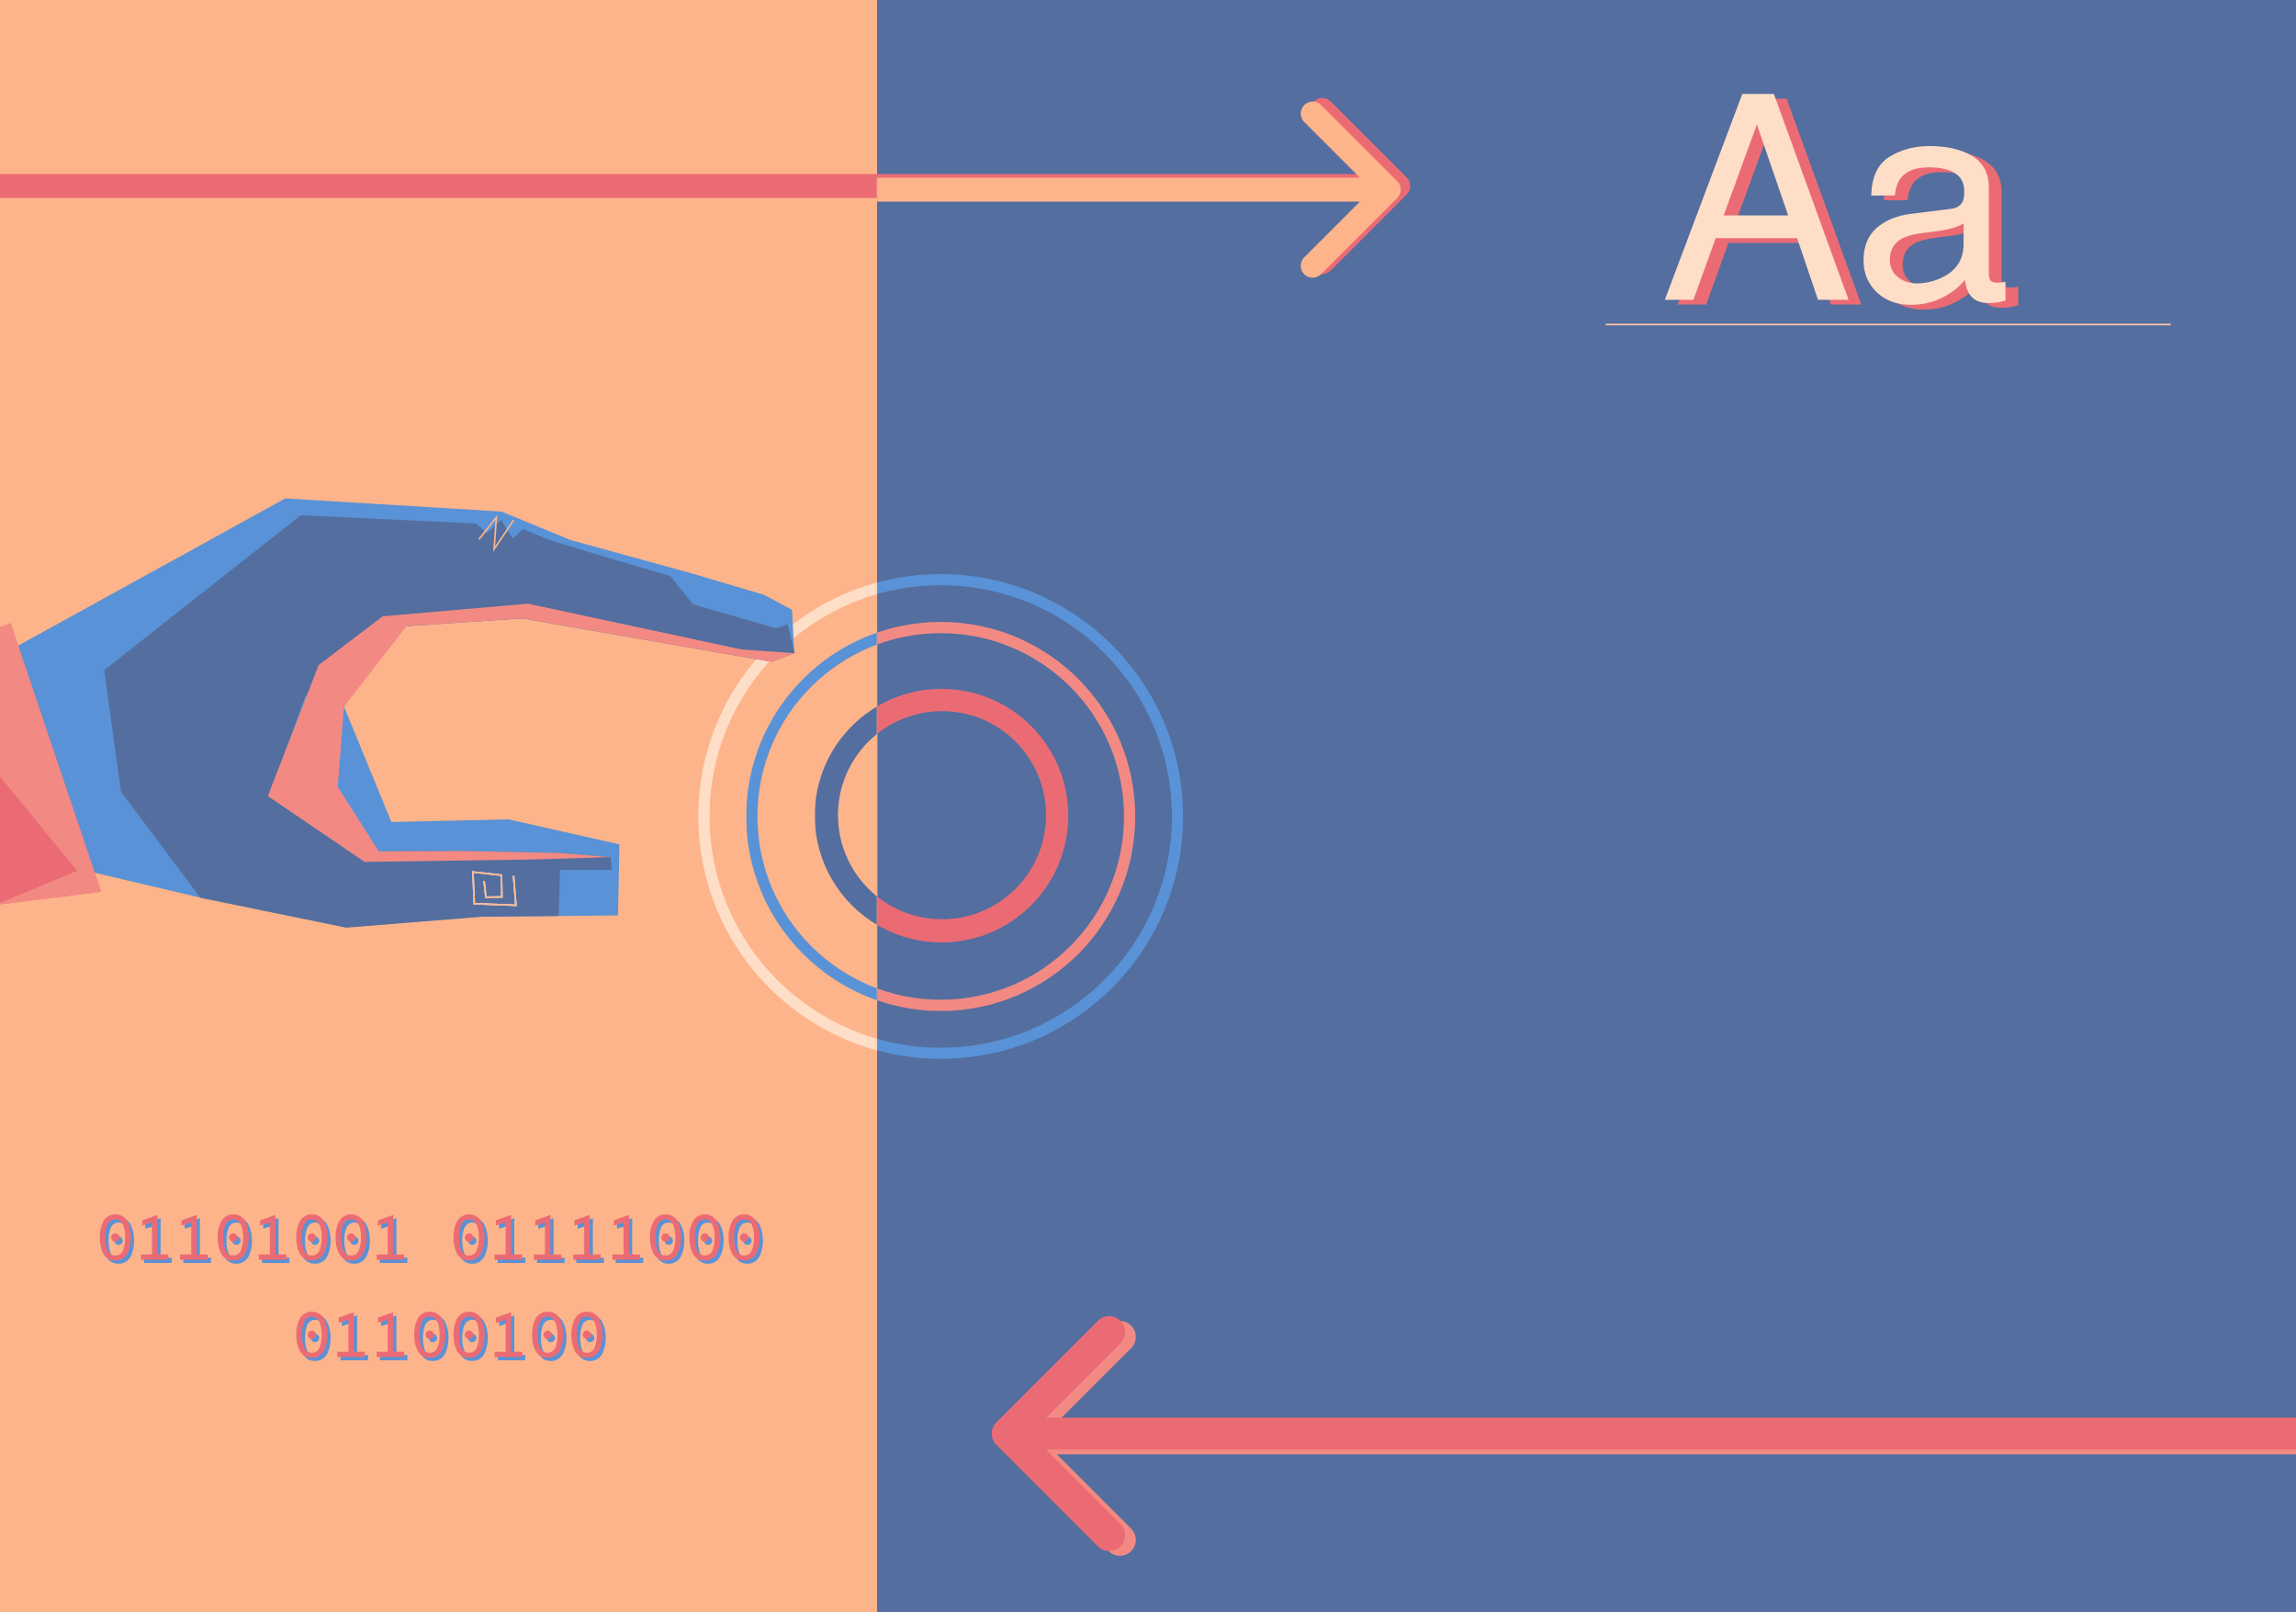 <svg width="1440" height="1011" viewBox="0 0 1440 1011" fill="none" xmlns="http://www.w3.org/2000/svg">
<rect x="0" y="0" width="1440" height="1011" fill="#333333" stroke="none"/>
<g clip-path="url(#clip0)">
<rect width="1440" height="1011" fill="#536E9F"/>
<rect width="550" height="1505" fill="#FEB48B"/>
<rect width="550" height="1505" fill="#FEB48B"/>
<mask id="mask0" mask-type="alpha" maskUnits="userSpaceOnUse" x="550" y="355" width="198" height="319">
<rect width="198" height="319" transform="matrix(-1 0 0 1 748 355)" fill="#FEB48B"/>
</mask>
<g mask="url(#mask0)">
<circle cx="590" cy="512" r="152" fill="#5992D6"/>
<circle cx="590" cy="512" r="145" fill="#536E9F"/>
</g>
<mask id="mask1" mask-type="alpha" maskUnits="userSpaceOnUse" x="550" y="384" width="164" height="252">
<rect width="164" height="252" transform="matrix(-1 0 0 1 714 384)" fill="#FEB48B"/>
</mask>
<g mask="url(#mask1)">
<circle cx="590" cy="512" r="122" fill="#F28A83"/>
<circle cx="590" cy="512" r="114.942" fill="#536E9F"/>
</g>
<mask id="mask2" mask-type="alpha" maskUnits="userSpaceOnUse" x="550" y="430" width="122" height="166">
<rect width="122" height="166" transform="matrix(-1 0 0 1 672 430)" fill="#FEB48B"/>
</mask>
<g mask="url(#mask2)">
<circle cx="590.5" cy="511.5" r="79.5" fill="#EB6B74"/>
<circle cx="590.803" cy="511.197" r="65.239" fill="#536E9F"/>
</g>
<mask id="mask3" mask-type="alpha" maskUnits="userSpaceOnUse" x="396" y="360" width="154" height="304">
<rect x="396" y="360" width="154" height="304" fill="#FEB48B"/>
</mask>
<g mask="url(#mask3)">
<circle cx="590" cy="512" r="152" fill="#FFDEC8"/>
<circle cx="590" cy="512" r="145" fill="#FEB48B"/>
</g>
<mask id="mask4" mask-type="alpha" maskUnits="userSpaceOnUse" x="468" y="367" width="82" height="293">
<rect x="468" y="367" width="82" height="293" fill="#FEB48B"/>
</mask>
<g mask="url(#mask4)">
<circle cx="590" cy="512" r="122" fill="#5992D6"/>
<circle cx="590" cy="512" r="114.942" fill="#FEB48B"/>
</g>
<mask id="mask5" mask-type="alpha" maskUnits="userSpaceOnUse" x="511" y="434" width="39" height="154">
<rect x="511" y="434" width="39" height="154" fill="#FEB48B"/>
</mask>
<g mask="url(#mask5)">
<circle cx="590.5" cy="511.5" r="79.5" fill="#536E9F"/>
<circle cx="590.803" cy="511.197" r="65.239" fill="#FEB48B"/>
</g>
<path d="M178.923 312.561L314.489 320.801L357.648 338.596L432.699 359.251L479.237 373.024L496.744 382.409L498.07 408.95L327.198 387.778L252.93 392.357L215.743 443.093L245.463 515.46L319.018 513.836L388.487 529.482L387.605 574.067L302.819 574.851L128.276 563.538L15.487 536.985L-30.552 470.431L-5.154 413.983L178.923 312.561Z" fill="#5992D6"/>
<path d="M65.358 420.23L188.756 323.114L298.575 328.319L305.367 334.369L314.396 326.177L321.562 337.797L328 331.787L343.95 338.363L375.156 347.981L420.286 361.173L434.714 379.036L486.806 394.016L493.938 391.541L498.344 409.604L483.883 415.014L327.2 387.778L255.005 392.67L191.378 436.838L168.911 499.6L237.579 533.87L289.561 533.642L350.308 534.86L382.867 537.454L383.859 545.445L351.253 545.539L350.352 574.412L302.82 574.851L217.076 581.738L125.735 563.031L75.877 496.442L65.358 420.23Z" fill="#536E9F"/>
<path d="M199.854 417.046L239.992 386.481L331.141 378.573L465.117 407.277L498.343 409.604L483.882 415.014L327.199 387.778L255.004 392.67L215.743 443.093L211.829 493.469L237.577 533.87L289.56 533.642L350.306 534.86L382.865 537.454L335.302 538.963L228.671 540.488L167.971 499.213L199.854 417.046Z" fill="#F28A83"/>
<path d="M322.145 326.124L309.915 344.368L311.308 324.363L300.383 338.271" stroke="#FEB48B"/>
<path d="M322.079 549.216L323.548 567.693L297.482 566.693L296.604 546.836L314.526 548.809L314.757 562.444L304.736 562.644L303.594 552.425" stroke="white"/>
<path d="M322.079 549.216L323.548 567.693L297.482 566.693L296.604 546.836L314.526 548.809L314.757 562.444L304.736 562.644L303.594 552.425" stroke="#FEB48B"/>
<path d="M6.655 390.816L-38.514 407.762L-59.115 414.812L-2.584 567.444L63.423 559.203L6.655 390.816Z" fill="#EB6B74"/>
<path d="M6.654 390.816L-38.515 407.762L-59.116 414.811L48.39 546.059L-2.585 567.444L63.422 559.203L6.654 390.816Z" fill="#F28A83"/>
<path d="M882.304 121.935C885.233 119.006 885.233 114.257 882.304 111.328L834.574 63.598C831.645 60.669 826.896 60.669 823.967 63.598C821.038 66.527 821.038 71.276 823.967 74.205L866.394 116.631L823.967 159.058C821.038 161.987 821.038 166.735 823.967 169.664C826.896 172.593 831.645 172.593 834.574 169.664L882.304 121.935ZM-44.008 124.131H877V109.131H-44.008V124.131Z" fill="#EB6B74"/>
<mask id="mask6" mask-type="alpha" maskUnits="userSpaceOnUse" x="550" y="-12" width="457" height="323">
<rect x="550" y="-12" width="457" height="323" fill="#C4C4C4"/>
</mask>
<g mask="url(#mask6)">
<path d="M876.305 124.234C879.234 121.305 879.234 116.556 876.305 113.627L828.576 65.898C825.647 62.969 820.898 62.969 817.969 65.898C815.04 68.827 815.04 73.575 817.969 76.504L860.395 118.931L817.969 161.357C815.04 164.286 815.04 169.035 817.969 171.964C820.898 174.893 825.647 174.893 828.576 171.964L876.305 124.234ZM469.997 126.431H871.002V111.431H469.997V126.431Z" fill="#FEB48B"/>
</g>
<path d="M631.636 894.929C627.731 898.834 627.731 905.166 631.636 909.071L695.276 972.711C699.181 976.616 705.513 976.616 709.418 972.711C713.323 968.805 713.323 962.474 709.418 958.569L652.85 902L709.418 845.431C713.323 841.526 713.323 835.195 709.418 831.289C705.513 827.384 699.181 827.384 695.276 831.289L631.636 894.929ZM1453 892L638.707 892V912L1453 912V892Z" fill="#F28A83"/>
<path d="M624.929 891.929C621.024 895.834 621.024 902.166 624.929 906.071L688.569 969.711C692.474 973.616 698.806 973.616 702.711 969.711C706.616 965.805 706.616 959.474 702.711 955.569L646.143 899L702.711 842.431C706.616 838.526 706.616 832.195 702.711 828.289C698.806 824.384 692.474 824.384 688.569 828.289L624.929 891.929ZM1446.29 889L632 889V909L1446.29 909V889Z" fill="#EB6B74"/>
<path d="M1129.48 138.09L1109.88 81.049L1089.05 138.09H1129.48ZM1100.74 61.889H1120.52L1167.36 191H1148.2L1135.11 152.328H1084.04L1070.07 191H1052.14L1100.74 61.889ZM1193.29 165.951C1193.29 170.521 1194.96 174.125 1198.3 176.762C1201.64 179.398 1205.59 180.717 1210.16 180.717C1215.73 180.717 1221.12 179.428 1226.34 176.85C1235.12 172.572 1239.52 165.57 1239.52 155.844V143.1C1237.59 144.33 1235.1 145.355 1232.05 146.176C1229 146.996 1226.01 147.582 1223.08 147.934L1213.5 149.164C1207.76 149.926 1203.46 151.127 1200.58 152.768C1195.72 155.521 1193.29 159.916 1193.29 165.951ZM1231.61 133.959C1235.24 133.49 1237.67 131.967 1238.9 129.389C1239.61 127.982 1239.96 125.961 1239.96 123.324C1239.96 117.934 1238.03 114.037 1234.16 111.635C1230.35 109.174 1224.87 107.943 1217.72 107.943C1209.46 107.943 1203.6 110.17 1200.14 114.623C1198.21 117.084 1196.95 120.746 1196.37 125.609H1181.6C1181.89 114.008 1185.64 105.951 1192.85 101.439C1200.12 96.869 1208.52 94.584 1218.07 94.584C1229.15 94.584 1238.14 96.693 1245.06 100.912C1251.91 105.131 1255.34 111.693 1255.34 120.6V174.828C1255.34 176.469 1255.66 177.787 1256.31 178.783C1257.01 179.779 1258.45 180.277 1260.61 180.277C1261.32 180.277 1262.11 180.248 1262.99 180.189C1263.87 180.072 1264.8 179.926 1265.8 179.75V191.439C1263.34 192.143 1261.46 192.582 1260.17 192.758C1258.88 192.934 1257.13 193.021 1254.9 193.021C1249.45 193.021 1245.5 191.088 1243.04 187.221C1241.75 185.17 1240.84 182.27 1240.31 178.52C1237.09 182.738 1232.46 186.4 1226.42 189.506C1220.39 192.611 1213.74 194.164 1206.47 194.164C1197.74 194.164 1190.59 191.527 1185.03 186.254C1179.52 180.922 1176.77 174.271 1176.77 166.303C1176.77 157.572 1179.49 150.805 1184.94 146C1190.39 141.195 1197.54 138.236 1206.38 137.123L1231.61 133.959Z" fill="#EB6B74"/>
<path d="M1121.48 135.09L1101.88 78.049L1081.05 135.09H1121.48ZM1092.74 58.889H1112.52L1159.36 188H1140.2L1127.11 149.328H1076.04L1062.07 188H1044.14L1092.74 58.889ZM1185.29 162.951C1185.29 167.521 1186.96 171.125 1190.3 173.762C1193.64 176.398 1197.59 177.717 1202.16 177.717C1207.73 177.717 1213.12 176.428 1218.34 173.85C1227.12 169.572 1231.52 162.57 1231.52 152.844V140.1C1229.59 141.33 1227.1 142.355 1224.05 143.176C1221 143.996 1218.01 144.582 1215.08 144.934L1205.5 146.164C1199.76 146.926 1195.46 148.127 1192.58 149.768C1187.72 152.521 1185.29 156.916 1185.29 162.951ZM1223.61 130.959C1227.24 130.49 1229.67 128.967 1230.9 126.389C1231.61 124.982 1231.96 122.961 1231.96 120.324C1231.96 114.934 1230.03 111.037 1226.16 108.635C1222.35 106.174 1216.87 104.943 1209.72 104.943C1201.46 104.943 1195.6 107.17 1192.14 111.623C1190.21 114.084 1188.95 117.746 1188.37 122.609H1173.6C1173.89 111.008 1177.64 102.951 1184.85 98.439C1192.12 93.869 1200.52 91.584 1210.07 91.584C1221.15 91.584 1230.14 93.693 1237.06 97.912C1243.91 102.131 1247.34 108.693 1247.34 117.6V171.828C1247.34 173.469 1247.66 174.787 1248.31 175.783C1249.01 176.779 1250.45 177.277 1252.61 177.277C1253.32 177.277 1254.11 177.248 1254.99 177.189C1255.87 177.072 1256.8 176.926 1257.8 176.75V188.439C1255.34 189.143 1253.46 189.582 1252.17 189.758C1250.88 189.934 1249.13 190.021 1246.9 190.021C1241.45 190.021 1237.5 188.088 1235.04 184.221C1233.75 182.17 1232.84 179.27 1232.31 175.52C1229.09 179.738 1224.46 183.4 1218.42 186.506C1212.39 189.611 1205.74 191.164 1198.47 191.164C1189.74 191.164 1182.59 188.527 1177.03 183.254C1171.52 177.922 1168.77 171.271 1168.77 163.303C1168.77 154.572 1171.49 147.805 1176.94 143C1182.39 138.195 1189.54 135.236 1198.38 134.123L1223.61 130.959Z" fill="#FFDEC8"/>
<path d="M1007 203.5H1361.5" stroke="#FFC6A6"/>
<path d="M74.32 792.48C72.533 792.48 70.973 792.067 69.64 791.24C68.333 790.387 67.32 789.253 66.6 787.84C65.907 786.4 65.387 784.867 65.04 783.24C64.72 781.613 64.56 779.867 64.56 778C64.56 776.667 64.64 775.373 64.8 774.12C64.987 772.867 65.307 771.587 65.76 770.28C66.213 768.947 66.787 767.8 67.48 766.84C68.2 765.88 69.147 765.093 70.32 764.48C71.493 763.84 72.827 763.52 74.32 763.52C76.107 763.52 77.667 763.947 79 764.8C80.333 765.627 81.347 766.76 82.04 768.2C82.76 769.64 83.28 771.173 83.6 772.8C83.947 774.427 84.12 776.16 84.12 778C84.12 779.707 83.96 781.347 83.64 782.92C83.347 784.467 82.853 786 82.16 787.52C81.467 789.013 80.44 790.213 79.08 791.12C77.747 792.027 76.16 792.48 74.32 792.48ZM74.32 789.32C75.547 789.32 76.587 788.987 77.44 788.32C78.32 787.627 78.96 786.693 79.36 785.52C79.787 784.347 80.08 783.16 80.24 781.96C80.427 780.733 80.52 779.413 80.52 778C80.52 776.507 80.413 775.133 80.2 773.88C80.013 772.627 79.693 771.44 79.24 770.32C78.813 769.173 78.173 768.28 77.32 767.64C76.493 767 75.493 766.68 74.32 766.68C73.093 766.68 72.04 767.027 71.16 767.72C70.307 768.387 69.667 769.32 69.24 770.52C68.813 771.693 68.507 772.88 68.32 774.08C68.16 775.28 68.08 776.587 68.08 778C68.08 779.493 68.173 780.88 68.36 782.16C68.573 783.413 68.893 784.6 69.32 785.72C69.773 786.84 70.413 787.72 71.24 788.36C72.093 789 73.12 789.32 74.32 789.32ZM76.16 779.88C75.653 780.387 75.04 780.64 74.32 780.64C73.6 780.64 72.987 780.387 72.48 779.88C71.973 779.347 71.72 778.733 71.72 778.04C71.72 777.32 71.973 776.707 72.48 776.2C72.987 775.667 73.6 775.4 74.32 775.4C75.04 775.4 75.653 775.667 76.16 776.2C76.693 776.707 76.96 777.32 76.96 778.04C76.96 778.733 76.693 779.347 76.16 779.88ZM100.728 788.68H107.608V792H90.328V788.68H97.288V768.56L91.168 770.6V767.28L100.728 763.88V788.68ZM125.377 788.68H132.257V792H114.977V788.68H121.937V768.56L115.817 770.6V767.28L125.377 763.88V788.68ZM148.265 792.48C146.479 792.48 144.919 792.067 143.585 791.24C142.279 790.387 141.265 789.253 140.545 787.84C139.852 786.4 139.332 784.867 138.985 783.24C138.665 781.613 138.505 779.867 138.505 778C138.505 776.667 138.585 775.373 138.745 774.12C138.932 772.867 139.252 771.587 139.705 770.28C140.159 768.947 140.732 767.8 141.425 766.84C142.145 765.88 143.092 765.093 144.265 764.48C145.439 763.84 146.772 763.52 148.265 763.52C150.052 763.52 151.612 763.947 152.945 764.8C154.279 765.627 155.292 766.76 155.985 768.2C156.705 769.64 157.225 771.173 157.545 772.8C157.892 774.427 158.065 776.16 158.065 778C158.065 779.707 157.905 781.347 157.585 782.92C157.292 784.467 156.799 786 156.105 787.52C155.412 789.013 154.385 790.213 153.025 791.12C151.692 792.027 150.105 792.48 148.265 792.48ZM148.265 789.32C149.492 789.32 150.532 788.987 151.385 788.32C152.265 787.627 152.905 786.693 153.305 785.52C153.732 784.347 154.025 783.16 154.185 781.96C154.372 780.733 154.465 779.413 154.465 778C154.465 776.507 154.359 775.133 154.145 773.88C153.959 772.627 153.639 771.44 153.185 770.32C152.759 769.173 152.119 768.28 151.265 767.64C150.439 767 149.439 766.68 148.265 766.68C147.039 766.68 145.985 767.027 145.105 767.72C144.252 768.387 143.612 769.32 143.185 770.52C142.759 771.693 142.452 772.88 142.265 774.08C142.105 775.28 142.025 776.587 142.025 778C142.025 779.493 142.119 780.88 142.305 782.16C142.519 783.413 142.839 784.6 143.265 785.72C143.719 786.84 144.359 787.72 145.185 788.36C146.039 789 147.065 789.32 148.265 789.32ZM150.105 779.88C149.599 780.387 148.985 780.64 148.265 780.64C147.545 780.64 146.932 780.387 146.425 779.88C145.919 779.347 145.665 778.733 145.665 778.04C145.665 777.32 145.919 776.707 146.425 776.2C146.932 775.667 147.545 775.4 148.265 775.4C148.985 775.4 149.599 775.667 150.105 776.2C150.639 776.707 150.905 777.32 150.905 778.04C150.905 778.733 150.639 779.347 150.105 779.88ZM174.674 788.68H181.554V792H164.274V788.68H171.234V768.56L165.114 770.6V767.28L174.674 763.88V788.68ZM197.562 792.48C195.776 792.48 194.216 792.067 192.882 791.24C191.576 790.387 190.562 789.253 189.842 787.84C189.149 786.4 188.629 784.867 188.282 783.24C187.962 781.613 187.802 779.867 187.802 778C187.802 776.667 187.882 775.373 188.042 774.12C188.229 772.867 188.549 771.587 189.002 770.28C189.456 768.947 190.029 767.8 190.722 766.84C191.442 765.88 192.389 765.093 193.562 764.48C194.736 763.84 196.069 763.52 197.562 763.52C199.349 763.52 200.909 763.947 202.242 764.8C203.576 765.627 204.589 766.76 205.282 768.2C206.002 769.64 206.522 771.173 206.842 772.8C207.189 774.427 207.362 776.16 207.362 778C207.362 779.707 207.202 781.347 206.882 782.92C206.589 784.467 206.096 786 205.402 787.52C204.709 789.013 203.682 790.213 202.322 791.12C200.989 792.027 199.402 792.48 197.562 792.48ZM197.562 789.32C198.789 789.32 199.829 788.987 200.682 788.32C201.562 787.627 202.202 786.693 202.602 785.52C203.029 784.347 203.322 783.16 203.482 781.96C203.669 780.733 203.762 779.413 203.762 778C203.762 776.507 203.656 775.133 203.442 773.88C203.256 772.627 202.936 771.44 202.482 770.32C202.056 769.173 201.416 768.28 200.562 767.64C199.736 767 198.736 766.68 197.562 766.68C196.336 766.68 195.282 767.027 194.402 767.72C193.549 768.387 192.909 769.32 192.482 770.52C192.056 771.693 191.749 772.88 191.562 774.08C191.402 775.28 191.322 776.587 191.322 778C191.322 779.493 191.416 780.88 191.602 782.16C191.816 783.413 192.136 784.6 192.562 785.72C193.016 786.84 193.656 787.72 194.482 788.36C195.336 789 196.362 789.32 197.562 789.32ZM199.402 779.88C198.896 780.387 198.282 780.64 197.562 780.64C196.842 780.64 196.229 780.387 195.722 779.88C195.216 779.347 194.962 778.733 194.962 778.04C194.962 777.32 195.216 776.707 195.722 776.2C196.229 775.667 196.842 775.4 197.562 775.4C198.282 775.4 198.896 775.667 199.402 776.2C199.936 776.707 200.202 777.32 200.202 778.04C200.202 778.733 199.936 779.347 199.402 779.88ZM222.211 792.48C220.424 792.48 218.864 792.067 217.531 791.24C216.224 790.387 215.211 789.253 214.491 787.84C213.797 786.4 213.277 784.867 212.931 783.24C212.611 781.613 212.451 779.867 212.451 778C212.451 776.667 212.531 775.373 212.691 774.12C212.877 772.867 213.197 771.587 213.651 770.28C214.104 768.947 214.677 767.8 215.371 766.84C216.091 765.88 217.037 765.093 218.211 764.48C219.384 763.84 220.717 763.52 222.211 763.52C223.997 763.52 225.557 763.947 226.891 764.8C228.224 765.627 229.237 766.76 229.931 768.2C230.651 769.64 231.171 771.173 231.491 772.8C231.837 774.427 232.011 776.16 232.011 778C232.011 779.707 231.851 781.347 231.531 782.92C231.237 784.467 230.744 786 230.051 787.52C229.357 789.013 228.331 790.213 226.971 791.12C225.637 792.027 224.051 792.48 222.211 792.48ZM222.211 789.32C223.437 789.32 224.477 788.987 225.331 788.32C226.211 787.627 226.851 786.693 227.251 785.52C227.677 784.347 227.971 783.16 228.131 781.96C228.317 780.733 228.411 779.413 228.411 778C228.411 776.507 228.304 775.133 228.091 773.88C227.904 772.627 227.584 771.44 227.131 770.32C226.704 769.173 226.064 768.28 225.211 767.64C224.384 767 223.384 766.68 222.211 766.68C220.984 766.68 219.931 767.027 219.051 767.72C218.197 768.387 217.557 769.32 217.131 770.52C216.704 771.693 216.397 772.88 216.211 774.08C216.051 775.28 215.971 776.587 215.971 778C215.971 779.493 216.064 780.88 216.251 782.16C216.464 783.413 216.784 784.6 217.211 785.72C217.664 786.84 218.304 787.72 219.131 788.36C219.984 789 221.011 789.32 222.211 789.32ZM224.051 779.88C223.544 780.387 222.931 780.64 222.211 780.64C221.491 780.64 220.877 780.387 220.371 779.88C219.864 779.347 219.611 778.733 219.611 778.04C219.611 777.32 219.864 776.707 220.371 776.2C220.877 775.667 221.491 775.4 222.211 775.4C222.931 775.4 223.544 775.667 224.051 776.2C224.584 776.707 224.851 777.32 224.851 778.04C224.851 778.733 224.584 779.347 224.051 779.88ZM248.619 788.68H255.499V792H238.219V788.68H245.179V768.56L239.059 770.6V767.28L248.619 763.88V788.68ZM296.156 792.48C294.369 792.48 292.809 792.067 291.476 791.24C290.169 790.387 289.156 789.253 288.436 787.84C287.743 786.4 287.223 784.867 286.876 783.24C286.556 781.613 286.396 779.867 286.396 778C286.396 776.667 286.476 775.373 286.636 774.12C286.823 772.867 287.143 771.587 287.596 770.28C288.049 768.947 288.623 767.8 289.316 766.84C290.036 765.88 290.983 765.093 292.156 764.48C293.329 763.84 294.663 763.52 296.156 763.52C297.943 763.52 299.503 763.947 300.836 764.8C302.169 765.627 303.183 766.76 303.876 768.2C304.596 769.64 305.116 771.173 305.436 772.8C305.783 774.427 305.956 776.16 305.956 778C305.956 779.707 305.796 781.347 305.476 782.92C305.183 784.467 304.689 786 303.996 787.52C303.303 789.013 302.276 790.213 300.916 791.12C299.583 792.027 297.996 792.48 296.156 792.48ZM296.156 789.32C297.383 789.32 298.423 788.987 299.276 788.32C300.156 787.627 300.796 786.693 301.196 785.52C301.623 784.347 301.916 783.16 302.076 781.96C302.263 780.733 302.356 779.413 302.356 778C302.356 776.507 302.249 775.133 302.036 773.88C301.849 772.627 301.529 771.44 301.076 770.32C300.649 769.173 300.009 768.28 299.156 767.64C298.329 767 297.329 766.68 296.156 766.68C294.929 766.68 293.876 767.027 292.996 767.72C292.143 768.387 291.503 769.32 291.076 770.52C290.649 771.693 290.343 772.88 290.156 774.08C289.996 775.28 289.916 776.587 289.916 778C289.916 779.493 290.009 780.88 290.196 782.16C290.409 783.413 290.729 784.6 291.156 785.72C291.609 786.84 292.249 787.72 293.076 788.36C293.929 789 294.956 789.32 296.156 789.32ZM297.996 779.88C297.489 780.387 296.876 780.64 296.156 780.64C295.436 780.64 294.823 780.387 294.316 779.88C293.809 779.347 293.556 778.733 293.556 778.04C293.556 777.32 293.809 776.707 294.316 776.2C294.823 775.667 295.436 775.4 296.156 775.4C296.876 775.4 297.489 775.667 297.996 776.2C298.529 776.707 298.796 777.32 298.796 778.04C298.796 778.733 298.529 779.347 297.996 779.88ZM322.564 788.68H329.444V792H312.164V788.68H319.124V768.56L313.004 770.6V767.28L322.564 763.88V788.68ZM347.213 788.68H354.093V792H336.813V788.68H343.773V768.56L337.653 770.6V767.28L347.213 763.88V788.68ZM371.861 788.68H378.741V792H361.461V788.68H368.421V768.56L362.301 770.6V767.28L371.861 763.88V788.68ZM396.51 788.68H403.39V792H386.11V788.68H393.07V768.56L386.95 770.6V767.28L396.51 763.88V788.68ZM419.398 792.48C417.611 792.48 416.051 792.067 414.718 791.24C413.411 790.387 412.398 789.253 411.678 787.84C410.985 786.4 410.465 784.867 410.118 783.24C409.798 781.613 409.638 779.867 409.638 778C409.638 776.667 409.718 775.373 409.878 774.12C410.065 772.867 410.385 771.587 410.838 770.28C411.291 768.947 411.865 767.8 412.558 766.84C413.278 765.88 414.225 765.093 415.398 764.48C416.571 763.84 417.905 763.52 419.398 763.52C421.185 763.52 422.745 763.947 424.078 764.8C425.411 765.627 426.425 766.76 427.118 768.2C427.838 769.64 428.358 771.173 428.678 772.8C429.025 774.427 429.198 776.16 429.198 778C429.198 779.707 429.038 781.347 428.718 782.92C428.425 784.467 427.931 786 427.238 787.52C426.545 789.013 425.518 790.213 424.158 791.12C422.825 792.027 421.238 792.48 419.398 792.48ZM419.398 789.32C420.625 789.32 421.665 788.987 422.518 788.32C423.398 787.627 424.038 786.693 424.438 785.52C424.865 784.347 425.158 783.16 425.318 781.96C425.505 780.733 425.598 779.413 425.598 778C425.598 776.507 425.491 775.133 425.278 773.88C425.091 772.627 424.771 771.44 424.318 770.32C423.891 769.173 423.251 768.28 422.398 767.64C421.571 767 420.571 766.68 419.398 766.68C418.171 766.68 417.118 767.027 416.238 767.72C415.385 768.387 414.745 769.32 414.318 770.52C413.891 771.693 413.585 772.88 413.398 774.08C413.238 775.28 413.158 776.587 413.158 778C413.158 779.493 413.251 780.88 413.438 782.16C413.651 783.413 413.971 784.6 414.398 785.72C414.851 786.84 415.491 787.72 416.318 788.36C417.171 789 418.198 789.32 419.398 789.32ZM421.238 779.88C420.731 780.387 420.118 780.64 419.398 780.64C418.678 780.64 418.065 780.387 417.558 779.88C417.051 779.347 416.798 778.733 416.798 778.04C416.798 777.32 417.051 776.707 417.558 776.2C418.065 775.667 418.678 775.4 419.398 775.4C420.118 775.4 420.731 775.667 421.238 776.2C421.771 776.707 422.038 777.32 422.038 778.04C422.038 778.733 421.771 779.347 421.238 779.88ZM444.047 792.48C442.26 792.48 440.7 792.067 439.367 791.24C438.06 790.387 437.047 789.253 436.327 787.84C435.633 786.4 435.113 784.867 434.767 783.24C434.447 781.613 434.287 779.867 434.287 778C434.287 776.667 434.367 775.373 434.527 774.12C434.713 772.867 435.033 771.587 435.487 770.28C435.94 768.947 436.513 767.8 437.207 766.84C437.927 765.88 438.873 765.093 440.047 764.48C441.22 763.84 442.553 763.52 444.047 763.52C445.833 763.52 447.393 763.947 448.727 764.8C450.06 765.627 451.073 766.76 451.767 768.2C452.487 769.64 453.007 771.173 453.327 772.8C453.673 774.427 453.847 776.16 453.847 778C453.847 779.707 453.687 781.347 453.367 782.92C453.073 784.467 452.58 786 451.887 787.52C451.193 789.013 450.167 790.213 448.807 791.12C447.473 792.027 445.887 792.48 444.047 792.48ZM444.047 789.32C445.273 789.32 446.313 788.987 447.167 788.32C448.047 787.627 448.687 786.693 449.087 785.52C449.513 784.347 449.807 783.16 449.967 781.96C450.153 780.733 450.247 779.413 450.247 778C450.247 776.507 450.14 775.133 449.927 773.88C449.74 772.627 449.42 771.44 448.967 770.32C448.54 769.173 447.9 768.28 447.047 767.64C446.22 767 445.22 766.68 444.047 766.68C442.82 766.68 441.767 767.027 440.887 767.72C440.033 768.387 439.393 769.32 438.967 770.52C438.54 771.693 438.233 772.88 438.047 774.08C437.887 775.28 437.807 776.587 437.807 778C437.807 779.493 437.9 780.88 438.087 782.16C438.3 783.413 438.62 784.6 439.047 785.72C439.5 786.84 440.14 787.72 440.967 788.36C441.82 789 442.847 789.32 444.047 789.32ZM445.887 779.88C445.38 780.387 444.767 780.64 444.047 780.64C443.327 780.64 442.713 780.387 442.207 779.88C441.7 779.347 441.447 778.733 441.447 778.04C441.447 777.32 441.7 776.707 442.207 776.2C442.713 775.667 443.327 775.4 444.047 775.4C444.767 775.4 445.38 775.667 445.887 776.2C446.42 776.707 446.687 777.32 446.687 778.04C446.687 778.733 446.42 779.347 445.887 779.88ZM468.695 792.48C466.908 792.48 465.348 792.067 464.015 791.24C462.708 790.387 461.695 789.253 460.975 787.84C460.282 786.4 459.762 784.867 459.415 783.24C459.095 781.613 458.935 779.867 458.935 778C458.935 776.667 459.015 775.373 459.175 774.12C459.362 772.867 459.682 771.587 460.135 770.28C460.588 768.947 461.162 767.8 461.855 766.84C462.575 765.88 463.522 765.093 464.695 764.48C465.868 763.84 467.202 763.52 468.695 763.52C470.482 763.52 472.042 763.947 473.375 764.8C474.708 765.627 475.722 766.76 476.415 768.2C477.135 769.64 477.655 771.173 477.975 772.8C478.322 774.427 478.495 776.16 478.495 778C478.495 779.707 478.335 781.347 478.015 782.92C477.722 784.467 477.228 786 476.535 787.52C475.842 789.013 474.815 790.213 473.455 791.12C472.122 792.027 470.535 792.48 468.695 792.48ZM468.695 789.32C469.922 789.32 470.962 788.987 471.815 788.32C472.695 787.627 473.335 786.693 473.735 785.52C474.162 784.347 474.455 783.16 474.615 781.96C474.802 780.733 474.895 779.413 474.895 778C474.895 776.507 474.788 775.133 474.575 773.88C474.388 772.627 474.068 771.44 473.615 770.32C473.188 769.173 472.548 768.28 471.695 767.64C470.868 767 469.868 766.68 468.695 766.68C467.468 766.68 466.415 767.027 465.535 767.72C464.682 768.387 464.042 769.32 463.615 770.52C463.188 771.693 462.882 772.88 462.695 774.08C462.535 775.28 462.455 776.587 462.455 778C462.455 779.493 462.548 780.88 462.735 782.16C462.948 783.413 463.268 784.6 463.695 785.72C464.148 786.84 464.788 787.72 465.615 788.36C466.468 789 467.495 789.32 468.695 789.32ZM470.535 779.88C470.028 780.387 469.415 780.64 468.695 780.64C467.975 780.64 467.362 780.387 466.855 779.88C466.348 779.347 466.095 778.733 466.095 778.04C466.095 777.32 466.348 776.707 466.855 776.2C467.362 775.667 467.975 775.4 468.695 775.4C469.415 775.4 470.028 775.667 470.535 776.2C471.068 776.707 471.335 777.32 471.335 778.04C471.335 778.733 471.068 779.347 470.535 779.88ZM197.562 853.48C195.776 853.48 194.216 853.067 192.882 852.24C191.576 851.387 190.562 850.253 189.842 848.84C189.149 847.4 188.629 845.867 188.282 844.24C187.962 842.613 187.802 840.867 187.802 839C187.802 837.667 187.882 836.373 188.042 835.12C188.229 833.867 188.549 832.587 189.002 831.28C189.456 829.947 190.029 828.8 190.722 827.84C191.442 826.88 192.389 826.093 193.562 825.48C194.736 824.84 196.069 824.52 197.562 824.52C199.349 824.52 200.909 824.947 202.242 825.8C203.576 826.627 204.589 827.76 205.282 829.2C206.002 830.64 206.522 832.173 206.842 833.8C207.189 835.427 207.362 837.16 207.362 839C207.362 840.707 207.202 842.347 206.882 843.92C206.589 845.467 206.096 847 205.402 848.52C204.709 850.013 203.682 851.213 202.322 852.12C200.989 853.027 199.402 853.48 197.562 853.48ZM197.562 850.32C198.789 850.32 199.829 849.987 200.682 849.32C201.562 848.627 202.202 847.693 202.602 846.52C203.029 845.347 203.322 844.16 203.482 842.96C203.669 841.733 203.762 840.413 203.762 839C203.762 837.507 203.656 836.133 203.442 834.88C203.256 833.627 202.936 832.44 202.482 831.32C202.056 830.173 201.416 829.28 200.562 828.64C199.736 828 198.736 827.68 197.562 827.68C196.336 827.68 195.282 828.027 194.402 828.72C193.549 829.387 192.909 830.32 192.482 831.52C192.056 832.693 191.749 833.88 191.562 835.08C191.402 836.28 191.322 837.587 191.322 839C191.322 840.493 191.416 841.88 191.602 843.16C191.816 844.413 192.136 845.6 192.562 846.72C193.016 847.84 193.656 848.72 194.482 849.36C195.336 850 196.362 850.32 197.562 850.32ZM199.402 840.88C198.896 841.387 198.282 841.64 197.562 841.64C196.842 841.64 196.229 841.387 195.722 840.88C195.216 840.347 194.962 839.733 194.962 839.04C194.962 838.32 195.216 837.707 195.722 837.2C196.229 836.667 196.842 836.4 197.562 836.4C198.282 836.4 198.896 836.667 199.402 837.2C199.936 837.707 200.202 838.32 200.202 839.04C200.202 839.733 199.936 840.347 199.402 840.88ZM223.971 849.68H230.851V853H213.571V849.68H220.531V829.56L214.411 831.6V828.28L223.971 824.88V849.68ZM248.619 849.68H255.499V853H238.219V849.68H245.179V829.56L239.059 831.6V828.28L248.619 824.88V849.68ZM271.508 853.48C269.721 853.48 268.161 853.067 266.828 852.24C265.521 851.387 264.508 850.253 263.788 848.84C263.094 847.4 262.574 845.867 262.228 844.24C261.908 842.613 261.748 840.867 261.748 839C261.748 837.667 261.828 836.373 261.988 835.12C262.174 833.867 262.494 832.587 262.948 831.28C263.401 829.947 263.974 828.8 264.668 827.84C265.388 826.88 266.334 826.093 267.508 825.48C268.681 824.84 270.014 824.52 271.508 824.52C273.294 824.52 274.854 824.947 276.188 825.8C277.521 826.627 278.534 827.76 279.228 829.2C279.948 830.64 280.468 832.173 280.788 833.8C281.134 835.427 281.308 837.16 281.308 839C281.308 840.707 281.148 842.347 280.828 843.92C280.534 845.467 280.041 847 279.348 848.52C278.654 850.013 277.628 851.213 276.268 852.12C274.934 853.027 273.348 853.48 271.508 853.48ZM271.508 850.32C272.734 850.32 273.774 849.987 274.628 849.32C275.508 848.627 276.148 847.693 276.548 846.52C276.974 845.347 277.268 844.16 277.428 842.96C277.614 841.733 277.708 840.413 277.708 839C277.708 837.507 277.601 836.133 277.388 834.88C277.201 833.627 276.881 832.44 276.428 831.32C276.001 830.173 275.361 829.28 274.508 828.64C273.681 828 272.681 827.68 271.508 827.68C270.281 827.68 269.228 828.027 268.348 828.72C267.494 829.387 266.854 830.32 266.428 831.52C266.001 832.693 265.694 833.88 265.508 835.08C265.348 836.28 265.268 837.587 265.268 839C265.268 840.493 265.361 841.88 265.548 843.16C265.761 844.413 266.081 845.6 266.508 846.72C266.961 847.84 267.601 848.72 268.428 849.36C269.281 850 270.308 850.32 271.508 850.32ZM273.348 840.88C272.841 841.387 272.228 841.64 271.508 841.64C270.788 841.64 270.174 841.387 269.668 840.88C269.161 840.347 268.908 839.733 268.908 839.04C268.908 838.32 269.161 837.707 269.668 837.2C270.174 836.667 270.788 836.4 271.508 836.4C272.228 836.4 272.841 836.667 273.348 837.2C273.881 837.707 274.148 838.32 274.148 839.04C274.148 839.733 273.881 840.347 273.348 840.88ZM296.156 853.48C294.369 853.48 292.809 853.067 291.476 852.24C290.169 851.387 289.156 850.253 288.436 848.84C287.743 847.4 287.223 845.867 286.876 844.24C286.556 842.613 286.396 840.867 286.396 839C286.396 837.667 286.476 836.373 286.636 835.12C286.823 833.867 287.143 832.587 287.596 831.28C288.049 829.947 288.623 828.8 289.316 827.84C290.036 826.88 290.983 826.093 292.156 825.48C293.329 824.84 294.663 824.52 296.156 824.52C297.943 824.52 299.503 824.947 300.836 825.8C302.169 826.627 303.183 827.76 303.876 829.2C304.596 830.64 305.116 832.173 305.436 833.8C305.783 835.427 305.956 837.16 305.956 839C305.956 840.707 305.796 842.347 305.476 843.92C305.183 845.467 304.689 847 303.996 848.52C303.303 850.013 302.276 851.213 300.916 852.12C299.583 853.027 297.996 853.48 296.156 853.48ZM296.156 850.32C297.383 850.32 298.423 849.987 299.276 849.32C300.156 848.627 300.796 847.693 301.196 846.52C301.623 845.347 301.916 844.16 302.076 842.96C302.263 841.733 302.356 840.413 302.356 839C302.356 837.507 302.249 836.133 302.036 834.88C301.849 833.627 301.529 832.44 301.076 831.32C300.649 830.173 300.009 829.28 299.156 828.64C298.329 828 297.329 827.68 296.156 827.68C294.929 827.68 293.876 828.027 292.996 828.72C292.143 829.387 291.503 830.32 291.076 831.52C290.649 832.693 290.343 833.88 290.156 835.08C289.996 836.28 289.916 837.587 289.916 839C289.916 840.493 290.009 841.88 290.196 843.16C290.409 844.413 290.729 845.6 291.156 846.72C291.609 847.84 292.249 848.72 293.076 849.36C293.929 850 294.956 850.32 296.156 850.32ZM297.996 840.88C297.489 841.387 296.876 841.64 296.156 841.64C295.436 841.64 294.823 841.387 294.316 840.88C293.809 840.347 293.556 839.733 293.556 839.04C293.556 838.32 293.809 837.707 294.316 837.2C294.823 836.667 295.436 836.4 296.156 836.4C296.876 836.4 297.489 836.667 297.996 837.2C298.529 837.707 298.796 838.32 298.796 839.04C298.796 839.733 298.529 840.347 297.996 840.88ZM322.564 849.68H329.444V853H312.164V849.68H319.124V829.56L313.004 831.6V828.28L322.564 824.88V849.68ZM345.453 853.48C343.666 853.48 342.106 853.067 340.773 852.24C339.466 851.387 338.453 850.253 337.733 848.84C337.039 847.4 336.519 845.867 336.173 844.24C335.853 842.613 335.693 840.867 335.693 839C335.693 837.667 335.773 836.373 335.933 835.12C336.119 833.867 336.439 832.587 336.893 831.28C337.346 829.947 337.919 828.8 338.613 827.84C339.333 826.88 340.279 826.093 341.453 825.48C342.626 824.84 343.959 824.52 345.453 824.52C347.239 824.52 348.799 824.947 350.133 825.8C351.466 826.627 352.479 827.76 353.173 829.2C353.893 830.64 354.413 832.173 354.733 833.8C355.079 835.427 355.253 837.16 355.253 839C355.253 840.707 355.093 842.347 354.773 843.92C354.479 845.467 353.986 847 353.293 848.52C352.599 850.013 351.573 851.213 350.213 852.12C348.879 853.027 347.293 853.48 345.453 853.48ZM345.453 850.32C346.679 850.32 347.719 849.987 348.573 849.32C349.453 848.627 350.093 847.693 350.493 846.52C350.919 845.347 351.213 844.16 351.373 842.96C351.559 841.733 351.653 840.413 351.653 839C351.653 837.507 351.546 836.133 351.333 834.88C351.146 833.627 350.826 832.44 350.373 831.32C349.946 830.173 349.306 829.28 348.453 828.64C347.626 828 346.626 827.68 345.453 827.68C344.226 827.68 343.173 828.027 342.293 828.72C341.439 829.387 340.799 830.32 340.373 831.52C339.946 832.693 339.639 833.88 339.453 835.08C339.293 836.28 339.213 837.587 339.213 839C339.213 840.493 339.306 841.88 339.493 843.16C339.706 844.413 340.026 845.6 340.453 846.72C340.906 847.84 341.546 848.72 342.373 849.36C343.226 850 344.253 850.32 345.453 850.32ZM347.293 840.88C346.786 841.387 346.173 841.64 345.453 841.64C344.733 841.64 344.119 841.387 343.613 840.88C343.106 840.347 342.853 839.733 342.853 839.04C342.853 838.32 343.106 837.707 343.613 837.2C344.119 836.667 344.733 836.4 345.453 836.4C346.173 836.4 346.786 836.667 347.293 837.2C347.826 837.707 348.093 838.32 348.093 839.04C348.093 839.733 347.826 840.347 347.293 840.88ZM370.101 853.48C368.315 853.48 366.755 853.067 365.421 852.24C364.115 851.387 363.101 850.253 362.381 848.84C361.688 847.4 361.168 845.867 360.821 844.24C360.501 842.613 360.341 840.867 360.341 839C360.341 837.667 360.421 836.373 360.581 835.12C360.768 833.867 361.088 832.587 361.541 831.28C361.995 829.947 362.568 828.8 363.261 827.84C363.981 826.88 364.928 826.093 366.101 825.48C367.275 824.84 368.608 824.52 370.101 824.52C371.888 824.52 373.448 824.947 374.781 825.8C376.115 826.627 377.128 827.76 377.821 829.2C378.541 830.64 379.061 832.173 379.381 833.8C379.728 835.427 379.901 837.16 379.901 839C379.901 840.707 379.741 842.347 379.421 843.92C379.128 845.467 378.635 847 377.941 848.52C377.248 850.013 376.221 851.213 374.861 852.12C373.528 853.027 371.941 853.48 370.101 853.48ZM370.101 850.32C371.328 850.32 372.368 849.987 373.221 849.32C374.101 848.627 374.741 847.693 375.141 846.52C375.568 845.347 375.861 844.16 376.021 842.96C376.208 841.733 376.301 840.413 376.301 839C376.301 837.507 376.195 836.133 375.981 834.88C375.795 833.627 375.475 832.44 375.021 831.32C374.595 830.173 373.955 829.28 373.101 828.64C372.275 828 371.275 827.68 370.101 827.68C368.875 827.68 367.821 828.027 366.941 828.72C366.088 829.387 365.448 830.32 365.021 831.52C364.595 832.693 364.288 833.88 364.101 835.08C363.941 836.28 363.861 837.587 363.861 839C363.861 840.493 363.955 841.88 364.141 843.16C364.355 844.413 364.675 845.6 365.101 846.72C365.555 847.84 366.195 848.72 367.021 849.36C367.875 850 368.901 850.32 370.101 850.32ZM371.941 840.88C371.435 841.387 370.821 841.64 370.101 841.64C369.381 841.64 368.768 841.387 368.261 840.88C367.755 840.347 367.501 839.733 367.501 839.04C367.501 838.32 367.755 837.707 368.261 837.2C368.768 836.667 369.381 836.4 370.101 836.4C370.821 836.4 371.435 836.667 371.941 837.2C372.475 837.707 372.741 838.32 372.741 839.04C372.741 839.733 372.475 840.347 371.941 840.88Z" fill="#5992D6"/>
<path d="M72.32 790.48C70.533 790.48 68.973 790.067 67.64 789.24C66.333 788.387 65.32 787.253 64.6 785.84C63.907 784.4 63.387 782.867 63.04 781.24C62.72 779.613 62.56 777.867 62.56 776C62.56 774.667 62.64 773.373 62.8 772.12C62.987 770.867 63.307 769.587 63.76 768.28C64.213 766.947 64.787 765.8 65.48 764.84C66.2 763.88 67.147 763.093 68.32 762.48C69.493 761.84 70.827 761.52 72.32 761.52C74.107 761.52 75.667 761.947 77 762.8C78.333 763.627 79.347 764.76 80.04 766.2C80.76 767.64 81.28 769.173 81.6 770.8C81.947 772.427 82.12 774.16 82.12 776C82.12 777.707 81.96 779.347 81.64 780.92C81.347 782.467 80.853 784 80.16 785.52C79.467 787.013 78.44 788.213 77.08 789.12C75.747 790.027 74.16 790.48 72.32 790.48ZM72.32 787.32C73.547 787.32 74.587 786.987 75.44 786.32C76.32 785.627 76.96 784.693 77.36 783.52C77.787 782.347 78.08 781.16 78.24 779.96C78.427 778.733 78.52 777.413 78.52 776C78.52 774.507 78.413 773.133 78.2 771.88C78.013 770.627 77.693 769.44 77.24 768.32C76.813 767.173 76.173 766.28 75.32 765.64C74.493 765 73.493 764.68 72.32 764.68C71.093 764.68 70.04 765.027 69.16 765.72C68.307 766.387 67.667 767.32 67.24 768.52C66.813 769.693 66.507 770.88 66.32 772.08C66.16 773.28 66.08 774.587 66.08 776C66.08 777.493 66.173 778.88 66.36 780.16C66.573 781.413 66.893 782.6 67.32 783.72C67.773 784.84 68.413 785.72 69.24 786.36C70.093 787 71.12 787.32 72.32 787.32ZM74.16 777.88C73.653 778.387 73.04 778.64 72.32 778.64C71.6 778.64 70.987 778.387 70.48 777.88C69.973 777.347 69.72 776.733 69.72 776.04C69.72 775.32 69.973 774.707 70.48 774.2C70.987 773.667 71.6 773.4 72.32 773.4C73.04 773.4 73.653 773.667 74.16 774.2C74.693 774.707 74.96 775.32 74.96 776.04C74.96 776.733 74.693 777.347 74.16 777.88ZM98.728 786.68H105.608V790H88.328V786.68H95.288V766.56L89.168 768.6V765.28L98.728 761.88V786.68ZM123.377 786.68H130.257V790H112.977V786.68H119.937V766.56L113.817 768.6V765.28L123.377 761.88V786.68ZM146.265 790.48C144.479 790.48 142.919 790.067 141.585 789.24C140.279 788.387 139.265 787.253 138.545 785.84C137.852 784.4 137.332 782.867 136.985 781.24C136.665 779.613 136.505 777.867 136.505 776C136.505 774.667 136.585 773.373 136.745 772.12C136.932 770.867 137.252 769.587 137.705 768.28C138.159 766.947 138.732 765.8 139.425 764.84C140.145 763.88 141.092 763.093 142.265 762.48C143.439 761.84 144.772 761.52 146.265 761.52C148.052 761.52 149.612 761.947 150.945 762.8C152.279 763.627 153.292 764.76 153.985 766.2C154.705 767.64 155.225 769.173 155.545 770.8C155.892 772.427 156.065 774.16 156.065 776C156.065 777.707 155.905 779.347 155.585 780.92C155.292 782.467 154.799 784 154.105 785.52C153.412 787.013 152.385 788.213 151.025 789.12C149.692 790.027 148.105 790.48 146.265 790.48ZM146.265 787.32C147.492 787.32 148.532 786.987 149.385 786.32C150.265 785.627 150.905 784.693 151.305 783.52C151.732 782.347 152.025 781.16 152.185 779.96C152.372 778.733 152.465 777.413 152.465 776C152.465 774.507 152.359 773.133 152.145 771.88C151.959 770.627 151.639 769.44 151.185 768.32C150.759 767.173 150.119 766.28 149.265 765.64C148.439 765 147.439 764.68 146.265 764.68C145.039 764.68 143.985 765.027 143.105 765.72C142.252 766.387 141.612 767.32 141.185 768.52C140.759 769.693 140.452 770.88 140.265 772.08C140.105 773.28 140.025 774.587 140.025 776C140.025 777.493 140.119 778.88 140.305 780.16C140.519 781.413 140.839 782.6 141.265 783.72C141.719 784.84 142.359 785.72 143.185 786.36C144.039 787 145.065 787.32 146.265 787.32ZM148.105 777.88C147.599 778.387 146.985 778.64 146.265 778.64C145.545 778.64 144.932 778.387 144.425 777.88C143.919 777.347 143.665 776.733 143.665 776.04C143.665 775.32 143.919 774.707 144.425 774.2C144.932 773.667 145.545 773.4 146.265 773.4C146.985 773.4 147.599 773.667 148.105 774.2C148.639 774.707 148.905 775.32 148.905 776.04C148.905 776.733 148.639 777.347 148.105 777.88ZM172.674 786.68H179.554V790H162.274V786.68H169.234V766.56L163.114 768.6V765.28L172.674 761.88V786.68ZM195.562 790.48C193.776 790.48 192.216 790.067 190.882 789.24C189.576 788.387 188.562 787.253 187.842 785.84C187.149 784.4 186.629 782.867 186.282 781.24C185.962 779.613 185.802 777.867 185.802 776C185.802 774.667 185.882 773.373 186.042 772.12C186.229 770.867 186.549 769.587 187.002 768.28C187.456 766.947 188.029 765.8 188.722 764.84C189.442 763.88 190.389 763.093 191.562 762.48C192.736 761.84 194.069 761.52 195.562 761.52C197.349 761.52 198.909 761.947 200.242 762.8C201.576 763.627 202.589 764.76 203.282 766.2C204.002 767.64 204.522 769.173 204.842 770.8C205.189 772.427 205.362 774.16 205.362 776C205.362 777.707 205.202 779.347 204.882 780.92C204.589 782.467 204.096 784 203.402 785.52C202.709 787.013 201.682 788.213 200.322 789.12C198.989 790.027 197.402 790.48 195.562 790.48ZM195.562 787.32C196.789 787.32 197.829 786.987 198.682 786.32C199.562 785.627 200.202 784.693 200.602 783.52C201.029 782.347 201.322 781.16 201.482 779.96C201.669 778.733 201.762 777.413 201.762 776C201.762 774.507 201.656 773.133 201.442 771.88C201.256 770.627 200.936 769.44 200.482 768.32C200.056 767.173 199.416 766.28 198.562 765.64C197.736 765 196.736 764.68 195.562 764.68C194.336 764.68 193.282 765.027 192.402 765.72C191.549 766.387 190.909 767.32 190.482 768.52C190.056 769.693 189.749 770.88 189.562 772.08C189.402 773.28 189.322 774.587 189.322 776C189.322 777.493 189.416 778.88 189.602 780.16C189.816 781.413 190.136 782.6 190.562 783.72C191.016 784.84 191.656 785.72 192.482 786.36C193.336 787 194.362 787.32 195.562 787.32ZM197.402 777.88C196.896 778.387 196.282 778.64 195.562 778.64C194.842 778.64 194.229 778.387 193.722 777.88C193.216 777.347 192.962 776.733 192.962 776.04C192.962 775.32 193.216 774.707 193.722 774.2C194.229 773.667 194.842 773.4 195.562 773.4C196.282 773.4 196.896 773.667 197.402 774.2C197.936 774.707 198.202 775.32 198.202 776.04C198.202 776.733 197.936 777.347 197.402 777.88ZM220.211 790.48C218.424 790.48 216.864 790.067 215.531 789.24C214.224 788.387 213.211 787.253 212.491 785.84C211.797 784.4 211.277 782.867 210.931 781.24C210.611 779.613 210.451 777.867 210.451 776C210.451 774.667 210.531 773.373 210.691 772.12C210.877 770.867 211.197 769.587 211.651 768.28C212.104 766.947 212.677 765.8 213.371 764.84C214.091 763.88 215.037 763.093 216.211 762.48C217.384 761.84 218.717 761.52 220.211 761.52C221.997 761.52 223.557 761.947 224.891 762.8C226.224 763.627 227.237 764.76 227.931 766.2C228.651 767.64 229.171 769.173 229.491 770.8C229.837 772.427 230.011 774.16 230.011 776C230.011 777.707 229.851 779.347 229.531 780.92C229.237 782.467 228.744 784 228.051 785.52C227.357 787.013 226.331 788.213 224.971 789.12C223.637 790.027 222.051 790.48 220.211 790.48ZM220.211 787.32C221.437 787.32 222.477 786.987 223.331 786.32C224.211 785.627 224.851 784.693 225.251 783.52C225.677 782.347 225.971 781.16 226.131 779.96C226.317 778.733 226.411 777.413 226.411 776C226.411 774.507 226.304 773.133 226.091 771.88C225.904 770.627 225.584 769.44 225.131 768.32C224.704 767.173 224.064 766.28 223.211 765.64C222.384 765 221.384 764.68 220.211 764.68C218.984 764.68 217.931 765.027 217.051 765.72C216.197 766.387 215.557 767.32 215.131 768.52C214.704 769.693 214.397 770.88 214.211 772.08C214.051 773.28 213.971 774.587 213.971 776C213.971 777.493 214.064 778.88 214.251 780.16C214.464 781.413 214.784 782.6 215.211 783.72C215.664 784.84 216.304 785.72 217.131 786.36C217.984 787 219.011 787.32 220.211 787.32ZM222.051 777.88C221.544 778.387 220.931 778.64 220.211 778.64C219.491 778.64 218.877 778.387 218.371 777.88C217.864 777.347 217.611 776.733 217.611 776.04C217.611 775.32 217.864 774.707 218.371 774.2C218.877 773.667 219.491 773.4 220.211 773.4C220.931 773.4 221.544 773.667 222.051 774.2C222.584 774.707 222.851 775.32 222.851 776.04C222.851 776.733 222.584 777.347 222.051 777.88ZM246.619 786.68H253.499V790H236.219V786.68H243.179V766.56L237.059 768.6V765.28L246.619 761.88V786.68ZM294.156 790.48C292.369 790.48 290.809 790.067 289.476 789.24C288.169 788.387 287.156 787.253 286.436 785.84C285.743 784.4 285.223 782.867 284.876 781.24C284.556 779.613 284.396 777.867 284.396 776C284.396 774.667 284.476 773.373 284.636 772.12C284.823 770.867 285.143 769.587 285.596 768.28C286.049 766.947 286.623 765.8 287.316 764.84C288.036 763.88 288.983 763.093 290.156 762.48C291.329 761.84 292.663 761.52 294.156 761.52C295.943 761.52 297.503 761.947 298.836 762.8C300.169 763.627 301.183 764.76 301.876 766.2C302.596 767.64 303.116 769.173 303.436 770.8C303.783 772.427 303.956 774.16 303.956 776C303.956 777.707 303.796 779.347 303.476 780.92C303.183 782.467 302.689 784 301.996 785.52C301.303 787.013 300.276 788.213 298.916 789.12C297.583 790.027 295.996 790.48 294.156 790.48ZM294.156 787.32C295.383 787.32 296.423 786.987 297.276 786.32C298.156 785.627 298.796 784.693 299.196 783.52C299.623 782.347 299.916 781.16 300.076 779.96C300.263 778.733 300.356 777.413 300.356 776C300.356 774.507 300.249 773.133 300.036 771.88C299.849 770.627 299.529 769.44 299.076 768.32C298.649 767.173 298.009 766.28 297.156 765.64C296.329 765 295.329 764.68 294.156 764.68C292.929 764.68 291.876 765.027 290.996 765.72C290.143 766.387 289.503 767.32 289.076 768.52C288.649 769.693 288.343 770.88 288.156 772.08C287.996 773.28 287.916 774.587 287.916 776C287.916 777.493 288.009 778.88 288.196 780.16C288.409 781.413 288.729 782.6 289.156 783.72C289.609 784.84 290.249 785.72 291.076 786.36C291.929 787 292.956 787.32 294.156 787.32ZM295.996 777.88C295.489 778.387 294.876 778.64 294.156 778.64C293.436 778.64 292.823 778.387 292.316 777.88C291.809 777.347 291.556 776.733 291.556 776.04C291.556 775.32 291.809 774.707 292.316 774.2C292.823 773.667 293.436 773.4 294.156 773.4C294.876 773.4 295.489 773.667 295.996 774.2C296.529 774.707 296.796 775.32 296.796 776.04C296.796 776.733 296.529 777.347 295.996 777.88ZM320.564 786.68H327.444V790H310.164V786.68H317.124V766.56L311.004 768.6V765.28L320.564 761.88V786.68ZM345.213 786.68H352.093V790H334.813V786.68H341.773V766.56L335.653 768.6V765.28L345.213 761.88V786.68ZM369.861 786.68H376.741V790H359.461V786.68H366.421V766.56L360.301 768.6V765.28L369.861 761.88V786.68ZM394.51 786.68H401.39V790H384.11V786.68H391.07V766.56L384.95 768.6V765.28L394.51 761.88V786.68ZM417.398 790.48C415.611 790.48 414.051 790.067 412.718 789.24C411.411 788.387 410.398 787.253 409.678 785.84C408.985 784.4 408.465 782.867 408.118 781.24C407.798 779.613 407.638 777.867 407.638 776C407.638 774.667 407.718 773.373 407.878 772.12C408.065 770.867 408.385 769.587 408.838 768.28C409.291 766.947 409.865 765.8 410.558 764.84C411.278 763.88 412.225 763.093 413.398 762.48C414.571 761.84 415.905 761.52 417.398 761.52C419.185 761.52 420.745 761.947 422.078 762.8C423.411 763.627 424.425 764.76 425.118 766.2C425.838 767.64 426.358 769.173 426.678 770.8C427.025 772.427 427.198 774.16 427.198 776C427.198 777.707 427.038 779.347 426.718 780.92C426.425 782.467 425.931 784 425.238 785.52C424.545 787.013 423.518 788.213 422.158 789.12C420.825 790.027 419.238 790.48 417.398 790.48ZM417.398 787.32C418.625 787.32 419.665 786.987 420.518 786.32C421.398 785.627 422.038 784.693 422.438 783.52C422.865 782.347 423.158 781.16 423.318 779.96C423.505 778.733 423.598 777.413 423.598 776C423.598 774.507 423.491 773.133 423.278 771.88C423.091 770.627 422.771 769.44 422.318 768.32C421.891 767.173 421.251 766.28 420.398 765.64C419.571 765 418.571 764.68 417.398 764.68C416.171 764.68 415.118 765.027 414.238 765.72C413.385 766.387 412.745 767.32 412.318 768.52C411.891 769.693 411.585 770.88 411.398 772.08C411.238 773.28 411.158 774.587 411.158 776C411.158 777.493 411.251 778.88 411.438 780.16C411.651 781.413 411.971 782.6 412.398 783.72C412.851 784.84 413.491 785.72 414.318 786.36C415.171 787 416.198 787.32 417.398 787.32ZM419.238 777.88C418.731 778.387 418.118 778.64 417.398 778.64C416.678 778.64 416.065 778.387 415.558 777.88C415.051 777.347 414.798 776.733 414.798 776.04C414.798 775.32 415.051 774.707 415.558 774.2C416.065 773.667 416.678 773.4 417.398 773.4C418.118 773.4 418.731 773.667 419.238 774.2C419.771 774.707 420.038 775.32 420.038 776.04C420.038 776.733 419.771 777.347 419.238 777.88ZM442.047 790.48C440.26 790.48 438.7 790.067 437.367 789.24C436.06 788.387 435.047 787.253 434.327 785.84C433.633 784.4 433.113 782.867 432.767 781.24C432.447 779.613 432.287 777.867 432.287 776C432.287 774.667 432.367 773.373 432.527 772.12C432.713 770.867 433.033 769.587 433.487 768.28C433.94 766.947 434.513 765.8 435.207 764.84C435.927 763.88 436.873 763.093 438.047 762.48C439.22 761.84 440.553 761.52 442.047 761.52C443.833 761.52 445.393 761.947 446.727 762.8C448.06 763.627 449.073 764.76 449.767 766.2C450.487 767.64 451.007 769.173 451.327 770.8C451.673 772.427 451.847 774.16 451.847 776C451.847 777.707 451.687 779.347 451.367 780.92C451.073 782.467 450.58 784 449.887 785.52C449.193 787.013 448.167 788.213 446.807 789.12C445.473 790.027 443.887 790.48 442.047 790.48ZM442.047 787.32C443.273 787.32 444.313 786.987 445.167 786.32C446.047 785.627 446.687 784.693 447.087 783.52C447.513 782.347 447.807 781.16 447.967 779.96C448.153 778.733 448.247 777.413 448.247 776C448.247 774.507 448.14 773.133 447.927 771.88C447.74 770.627 447.42 769.44 446.967 768.32C446.54 767.173 445.9 766.28 445.047 765.64C444.22 765 443.22 764.68 442.047 764.68C440.82 764.68 439.767 765.027 438.887 765.72C438.033 766.387 437.393 767.32 436.967 768.52C436.54 769.693 436.233 770.88 436.047 772.08C435.887 773.28 435.807 774.587 435.807 776C435.807 777.493 435.9 778.88 436.087 780.16C436.3 781.413 436.62 782.6 437.047 783.72C437.5 784.84 438.14 785.72 438.967 786.36C439.82 787 440.847 787.32 442.047 787.32ZM443.887 777.88C443.38 778.387 442.767 778.64 442.047 778.64C441.327 778.64 440.713 778.387 440.207 777.88C439.7 777.347 439.447 776.733 439.447 776.04C439.447 775.32 439.7 774.707 440.207 774.2C440.713 773.667 441.327 773.4 442.047 773.4C442.767 773.4 443.38 773.667 443.887 774.2C444.42 774.707 444.687 775.32 444.687 776.04C444.687 776.733 444.42 777.347 443.887 777.88ZM466.695 790.48C464.908 790.48 463.348 790.067 462.015 789.24C460.708 788.387 459.695 787.253 458.975 785.84C458.282 784.4 457.762 782.867 457.415 781.24C457.095 779.613 456.935 777.867 456.935 776C456.935 774.667 457.015 773.373 457.175 772.12C457.362 770.867 457.682 769.587 458.135 768.28C458.588 766.947 459.162 765.8 459.855 764.84C460.575 763.88 461.522 763.093 462.695 762.48C463.868 761.84 465.202 761.52 466.695 761.52C468.482 761.52 470.042 761.947 471.375 762.8C472.708 763.627 473.722 764.76 474.415 766.2C475.135 767.64 475.655 769.173 475.975 770.8C476.322 772.427 476.495 774.16 476.495 776C476.495 777.707 476.335 779.347 476.015 780.92C475.722 782.467 475.228 784 474.535 785.52C473.842 787.013 472.815 788.213 471.455 789.12C470.122 790.027 468.535 790.48 466.695 790.48ZM466.695 787.32C467.922 787.32 468.962 786.987 469.815 786.32C470.695 785.627 471.335 784.693 471.735 783.52C472.162 782.347 472.455 781.16 472.615 779.96C472.802 778.733 472.895 777.413 472.895 776C472.895 774.507 472.788 773.133 472.575 771.88C472.388 770.627 472.068 769.44 471.615 768.32C471.188 767.173 470.548 766.28 469.695 765.64C468.868 765 467.868 764.68 466.695 764.68C465.468 764.68 464.415 765.027 463.535 765.72C462.682 766.387 462.042 767.32 461.615 768.52C461.188 769.693 460.882 770.88 460.695 772.08C460.535 773.28 460.455 774.587 460.455 776C460.455 777.493 460.548 778.88 460.735 780.16C460.948 781.413 461.268 782.6 461.695 783.72C462.148 784.84 462.788 785.72 463.615 786.36C464.468 787 465.495 787.32 466.695 787.32ZM468.535 777.88C468.028 778.387 467.415 778.64 466.695 778.64C465.975 778.64 465.362 778.387 464.855 777.88C464.348 777.347 464.095 776.733 464.095 776.04C464.095 775.32 464.348 774.707 464.855 774.2C465.362 773.667 465.975 773.4 466.695 773.4C467.415 773.4 468.028 773.667 468.535 774.2C469.068 774.707 469.335 775.32 469.335 776.04C469.335 776.733 469.068 777.347 468.535 777.88ZM195.562 851.48C193.776 851.48 192.216 851.067 190.882 850.24C189.576 849.387 188.562 848.253 187.842 846.84C187.149 845.4 186.629 843.867 186.282 842.24C185.962 840.613 185.802 838.867 185.802 837C185.802 835.667 185.882 834.373 186.042 833.12C186.229 831.867 186.549 830.587 187.002 829.28C187.456 827.947 188.029 826.8 188.722 825.84C189.442 824.88 190.389 824.093 191.562 823.48C192.736 822.84 194.069 822.52 195.562 822.52C197.349 822.52 198.909 822.947 200.242 823.8C201.576 824.627 202.589 825.76 203.282 827.2C204.002 828.64 204.522 830.173 204.842 831.8C205.189 833.427 205.362 835.16 205.362 837C205.362 838.707 205.202 840.347 204.882 841.92C204.589 843.467 204.096 845 203.402 846.52C202.709 848.013 201.682 849.213 200.322 850.12C198.989 851.027 197.402 851.48 195.562 851.48ZM195.562 848.32C196.789 848.32 197.829 847.987 198.682 847.32C199.562 846.627 200.202 845.693 200.602 844.52C201.029 843.347 201.322 842.16 201.482 840.96C201.669 839.733 201.762 838.413 201.762 837C201.762 835.507 201.656 834.133 201.442 832.88C201.256 831.627 200.936 830.44 200.482 829.32C200.056 828.173 199.416 827.28 198.562 826.64C197.736 826 196.736 825.68 195.562 825.68C194.336 825.68 193.282 826.027 192.402 826.72C191.549 827.387 190.909 828.32 190.482 829.52C190.056 830.693 189.749 831.88 189.562 833.08C189.402 834.28 189.322 835.587 189.322 837C189.322 838.493 189.416 839.88 189.602 841.16C189.816 842.413 190.136 843.6 190.562 844.72C191.016 845.84 191.656 846.72 192.482 847.36C193.336 848 194.362 848.32 195.562 848.32ZM197.402 838.88C196.896 839.387 196.282 839.64 195.562 839.64C194.842 839.64 194.229 839.387 193.722 838.88C193.216 838.347 192.962 837.733 192.962 837.04C192.962 836.32 193.216 835.707 193.722 835.2C194.229 834.667 194.842 834.4 195.562 834.4C196.282 834.4 196.896 834.667 197.402 835.2C197.936 835.707 198.202 836.32 198.202 837.04C198.202 837.733 197.936 838.347 197.402 838.88ZM221.971 847.68H228.851V851H211.571V847.68H218.531V827.56L212.411 829.6V826.28L221.971 822.88V847.68ZM246.619 847.68H253.499V851H236.219V847.68H243.179V827.56L237.059 829.6V826.28L246.619 822.88V847.68ZM269.508 851.48C267.721 851.48 266.161 851.067 264.828 850.24C263.521 849.387 262.508 848.253 261.788 846.84C261.094 845.4 260.574 843.867 260.228 842.24C259.908 840.613 259.748 838.867 259.748 837C259.748 835.667 259.828 834.373 259.988 833.12C260.174 831.867 260.494 830.587 260.948 829.28C261.401 827.947 261.974 826.8 262.668 825.84C263.388 824.88 264.334 824.093 265.508 823.48C266.681 822.84 268.014 822.52 269.508 822.52C271.294 822.52 272.854 822.947 274.188 823.8C275.521 824.627 276.534 825.76 277.228 827.2C277.948 828.64 278.468 830.173 278.788 831.8C279.134 833.427 279.308 835.16 279.308 837C279.308 838.707 279.148 840.347 278.828 841.92C278.534 843.467 278.041 845 277.348 846.52C276.654 848.013 275.628 849.213 274.268 850.12C272.934 851.027 271.348 851.48 269.508 851.48ZM269.508 848.32C270.734 848.32 271.774 847.987 272.628 847.32C273.508 846.627 274.148 845.693 274.548 844.52C274.974 843.347 275.268 842.16 275.428 840.96C275.614 839.733 275.708 838.413 275.708 837C275.708 835.507 275.601 834.133 275.388 832.88C275.201 831.627 274.881 830.44 274.428 829.32C274.001 828.173 273.361 827.28 272.508 826.64C271.681 826 270.681 825.68 269.508 825.68C268.281 825.68 267.228 826.027 266.348 826.72C265.494 827.387 264.854 828.32 264.428 829.52C264.001 830.693 263.694 831.88 263.508 833.08C263.348 834.28 263.268 835.587 263.268 837C263.268 838.493 263.361 839.88 263.548 841.16C263.761 842.413 264.081 843.6 264.508 844.72C264.961 845.84 265.601 846.72 266.428 847.36C267.281 848 268.308 848.32 269.508 848.32ZM271.348 838.88C270.841 839.387 270.228 839.64 269.508 839.64C268.788 839.64 268.174 839.387 267.668 838.88C267.161 838.347 266.908 837.733 266.908 837.04C266.908 836.32 267.161 835.707 267.668 835.2C268.174 834.667 268.788 834.4 269.508 834.4C270.228 834.4 270.841 834.667 271.348 835.2C271.881 835.707 272.148 836.32 272.148 837.04C272.148 837.733 271.881 838.347 271.348 838.88ZM294.156 851.48C292.369 851.48 290.809 851.067 289.476 850.24C288.169 849.387 287.156 848.253 286.436 846.84C285.743 845.4 285.223 843.867 284.876 842.24C284.556 840.613 284.396 838.867 284.396 837C284.396 835.667 284.476 834.373 284.636 833.12C284.823 831.867 285.143 830.587 285.596 829.28C286.049 827.947 286.623 826.8 287.316 825.84C288.036 824.88 288.983 824.093 290.156 823.48C291.329 822.84 292.663 822.52 294.156 822.52C295.943 822.52 297.503 822.947 298.836 823.8C300.169 824.627 301.183 825.76 301.876 827.2C302.596 828.64 303.116 830.173 303.436 831.8C303.783 833.427 303.956 835.16 303.956 837C303.956 838.707 303.796 840.347 303.476 841.92C303.183 843.467 302.689 845 301.996 846.52C301.303 848.013 300.276 849.213 298.916 850.12C297.583 851.027 295.996 851.48 294.156 851.48ZM294.156 848.32C295.383 848.32 296.423 847.987 297.276 847.32C298.156 846.627 298.796 845.693 299.196 844.52C299.623 843.347 299.916 842.16 300.076 840.96C300.263 839.733 300.356 838.413 300.356 837C300.356 835.507 300.249 834.133 300.036 832.88C299.849 831.627 299.529 830.44 299.076 829.32C298.649 828.173 298.009 827.28 297.156 826.64C296.329 826 295.329 825.68 294.156 825.68C292.929 825.68 291.876 826.027 290.996 826.72C290.143 827.387 289.503 828.32 289.076 829.52C288.649 830.693 288.343 831.88 288.156 833.08C287.996 834.28 287.916 835.587 287.916 837C287.916 838.493 288.009 839.88 288.196 841.16C288.409 842.413 288.729 843.6 289.156 844.72C289.609 845.84 290.249 846.72 291.076 847.36C291.929 848 292.956 848.32 294.156 848.32ZM295.996 838.88C295.489 839.387 294.876 839.64 294.156 839.64C293.436 839.64 292.823 839.387 292.316 838.88C291.809 838.347 291.556 837.733 291.556 837.04C291.556 836.32 291.809 835.707 292.316 835.2C292.823 834.667 293.436 834.4 294.156 834.4C294.876 834.4 295.489 834.667 295.996 835.2C296.529 835.707 296.796 836.32 296.796 837.04C296.796 837.733 296.529 838.347 295.996 838.88ZM320.564 847.68H327.444V851H310.164V847.68H317.124V827.56L311.004 829.6V826.28L320.564 822.88V847.68ZM343.453 851.48C341.666 851.48 340.106 851.067 338.773 850.24C337.466 849.387 336.453 848.253 335.733 846.84C335.039 845.4 334.519 843.867 334.173 842.24C333.853 840.613 333.693 838.867 333.693 837C333.693 835.667 333.773 834.373 333.933 833.12C334.119 831.867 334.439 830.587 334.893 829.28C335.346 827.947 335.919 826.8 336.613 825.84C337.333 824.88 338.279 824.093 339.453 823.48C340.626 822.84 341.959 822.52 343.453 822.52C345.239 822.52 346.799 822.947 348.133 823.8C349.466 824.627 350.479 825.76 351.173 827.2C351.893 828.64 352.413 830.173 352.733 831.8C353.079 833.427 353.253 835.16 353.253 837C353.253 838.707 353.093 840.347 352.773 841.92C352.479 843.467 351.986 845 351.293 846.52C350.599 848.013 349.573 849.213 348.213 850.12C346.879 851.027 345.293 851.48 343.453 851.48ZM343.453 848.32C344.679 848.32 345.719 847.987 346.573 847.32C347.453 846.627 348.093 845.693 348.493 844.52C348.919 843.347 349.213 842.16 349.373 840.96C349.559 839.733 349.653 838.413 349.653 837C349.653 835.507 349.546 834.133 349.333 832.88C349.146 831.627 348.826 830.44 348.373 829.32C347.946 828.173 347.306 827.28 346.453 826.64C345.626 826 344.626 825.68 343.453 825.68C342.226 825.68 341.173 826.027 340.293 826.72C339.439 827.387 338.799 828.32 338.373 829.52C337.946 830.693 337.639 831.88 337.453 833.08C337.293 834.28 337.213 835.587 337.213 837C337.213 838.493 337.306 839.88 337.493 841.16C337.706 842.413 338.026 843.6 338.453 844.72C338.906 845.84 339.546 846.72 340.373 847.36C341.226 848 342.253 848.32 343.453 848.32ZM345.293 838.88C344.786 839.387 344.173 839.64 343.453 839.64C342.733 839.64 342.119 839.387 341.613 838.88C341.106 838.347 340.853 837.733 340.853 837.04C340.853 836.32 341.106 835.707 341.613 835.2C342.119 834.667 342.733 834.4 343.453 834.4C344.173 834.4 344.786 834.667 345.293 835.2C345.826 835.707 346.093 836.32 346.093 837.04C346.093 837.733 345.826 838.347 345.293 838.88ZM368.101 851.48C366.315 851.48 364.755 851.067 363.421 850.24C362.115 849.387 361.101 848.253 360.381 846.84C359.688 845.4 359.168 843.867 358.821 842.24C358.501 840.613 358.341 838.867 358.341 837C358.341 835.667 358.421 834.373 358.581 833.12C358.768 831.867 359.088 830.587 359.541 829.28C359.995 827.947 360.568 826.8 361.261 825.84C361.981 824.88 362.928 824.093 364.101 823.48C365.275 822.84 366.608 822.52 368.101 822.52C369.888 822.52 371.448 822.947 372.781 823.8C374.115 824.627 375.128 825.76 375.821 827.2C376.541 828.64 377.061 830.173 377.381 831.8C377.728 833.427 377.901 835.16 377.901 837C377.901 838.707 377.741 840.347 377.421 841.92C377.128 843.467 376.635 845 375.941 846.52C375.248 848.013 374.221 849.213 372.861 850.12C371.528 851.027 369.941 851.48 368.101 851.48ZM368.101 848.32C369.328 848.32 370.368 847.987 371.221 847.32C372.101 846.627 372.741 845.693 373.141 844.52C373.568 843.347 373.861 842.16 374.021 840.96C374.208 839.733 374.301 838.413 374.301 837C374.301 835.507 374.195 834.133 373.981 832.88C373.795 831.627 373.475 830.44 373.021 829.32C372.595 828.173 371.955 827.28 371.101 826.64C370.275 826 369.275 825.68 368.101 825.68C366.875 825.68 365.821 826.027 364.941 826.72C364.088 827.387 363.448 828.32 363.021 829.52C362.595 830.693 362.288 831.88 362.101 833.08C361.941 834.28 361.861 835.587 361.861 837C361.861 838.493 361.955 839.88 362.141 841.16C362.355 842.413 362.675 843.6 363.101 844.72C363.555 845.84 364.195 846.72 365.021 847.36C365.875 848 366.901 848.32 368.101 848.32ZM369.941 838.88C369.435 839.387 368.821 839.64 368.101 839.64C367.381 839.64 366.768 839.387 366.261 838.88C365.755 838.347 365.501 837.733 365.501 837.04C365.501 836.32 365.755 835.707 366.261 835.2C366.768 834.667 367.381 834.4 368.101 834.4C368.821 834.4 369.435 834.667 369.941 835.2C370.475 835.707 370.741 836.32 370.741 837.04C370.741 837.733 370.475 838.347 369.941 838.88Z" fill="#EB6B74"/>
</g>
<defs>
<clipPath id="clip0">
<rect width="1440" height="1011" fill="white"/>
</clipPath>
</defs>
</svg>
